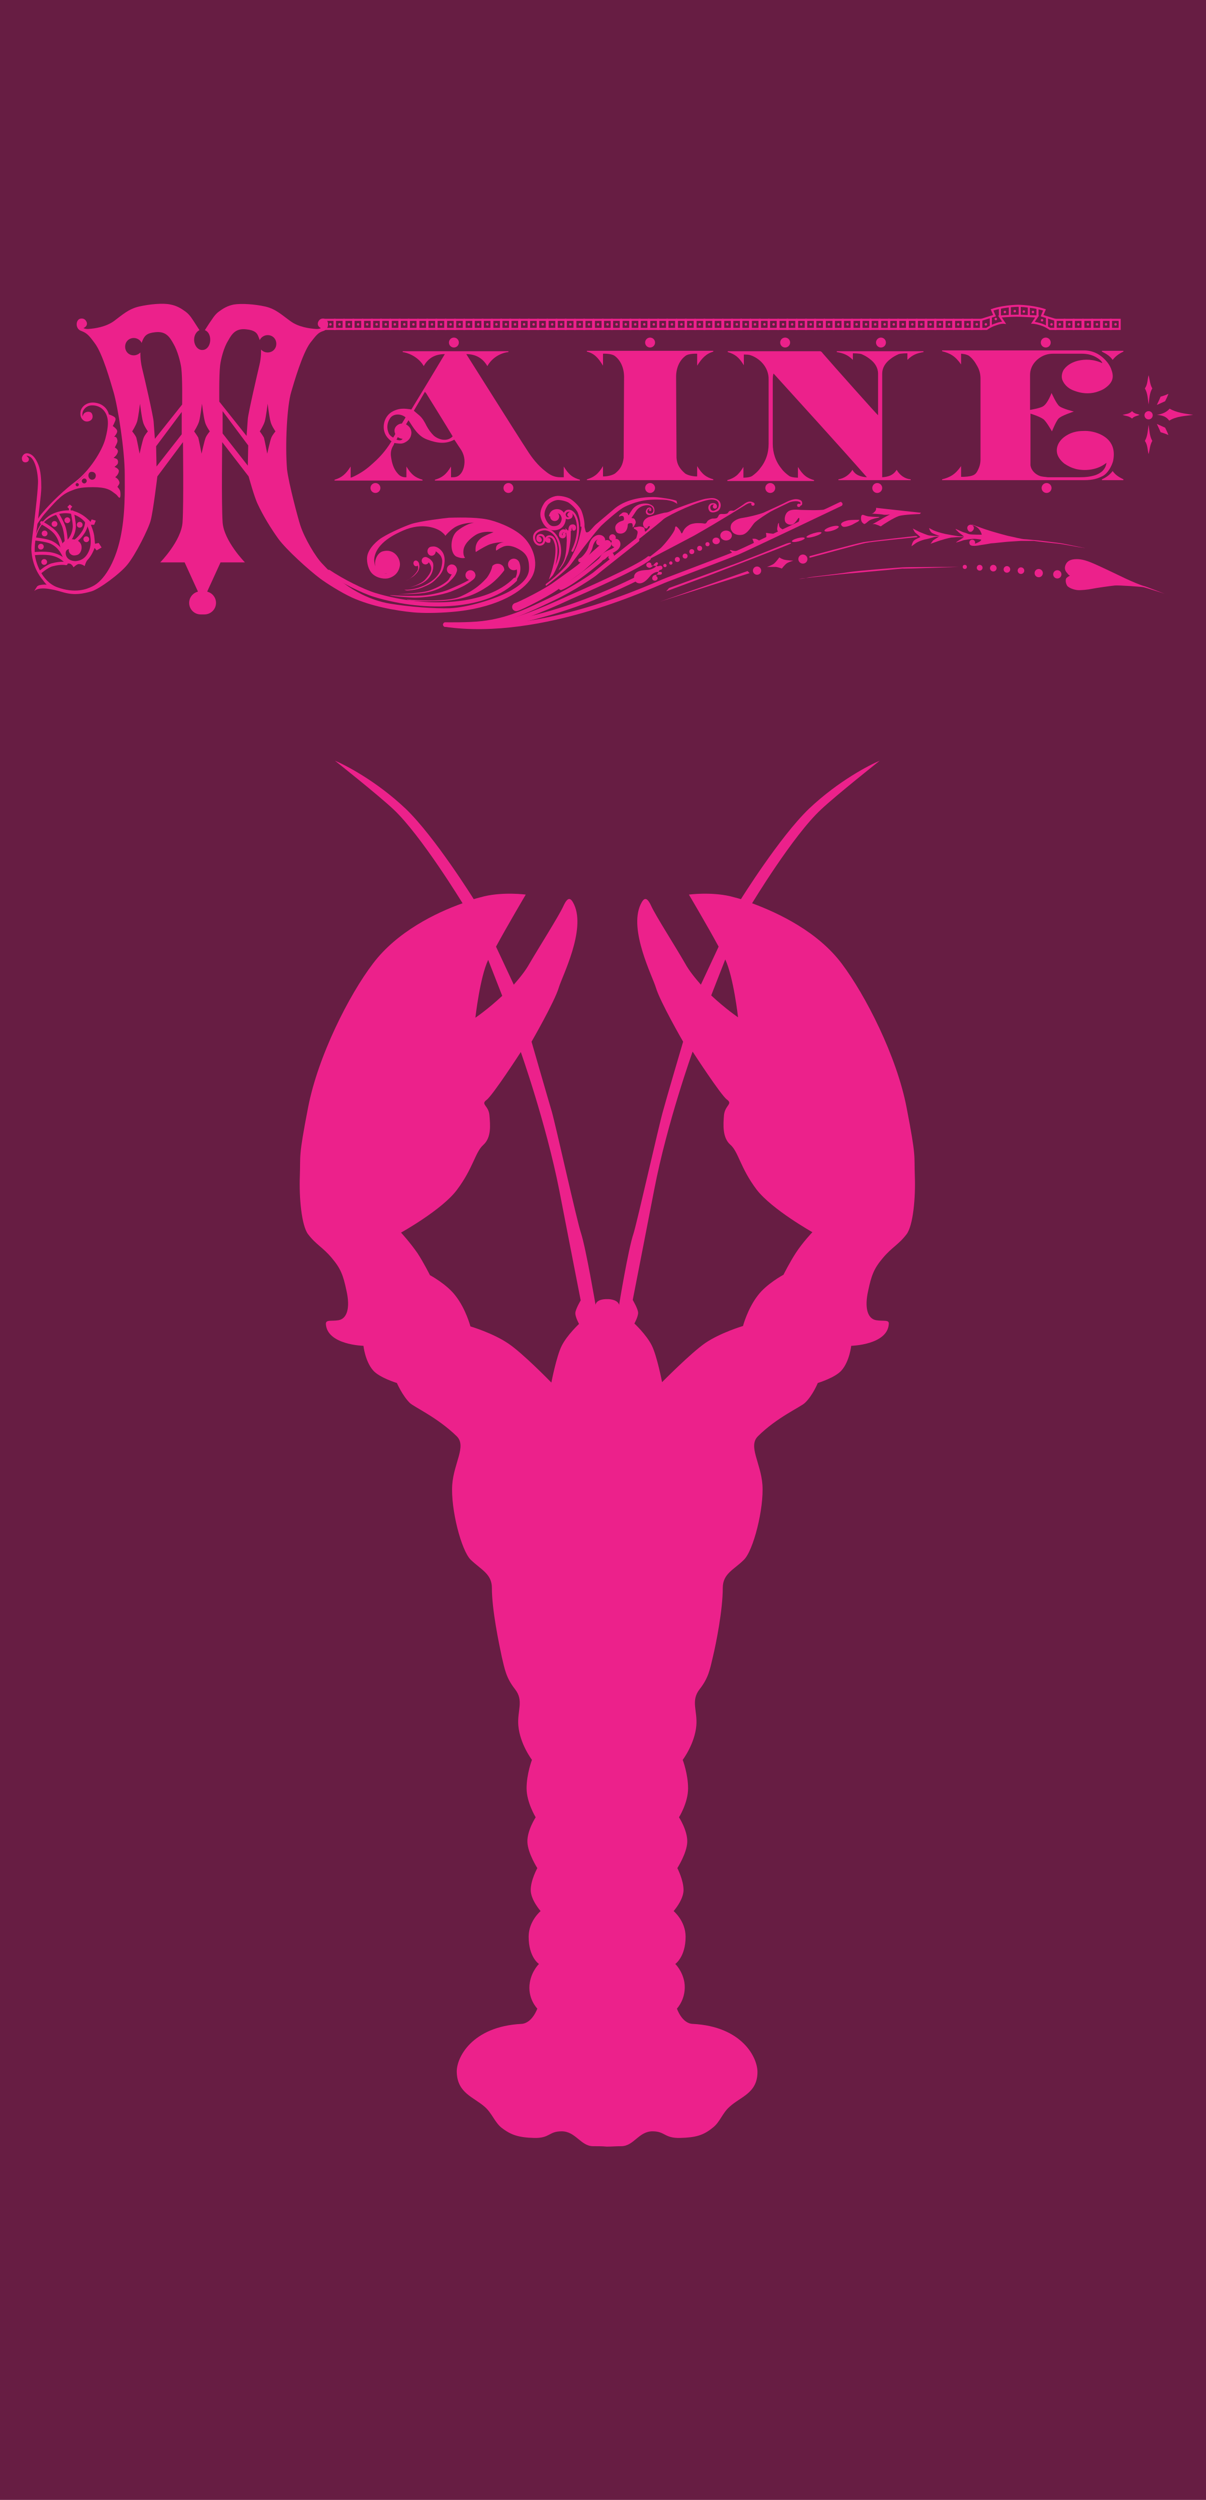 <?xml version="1.0" encoding="utf-8"?>
<!-- Generator: Adobe Illustrator 20.1.0, SVG Export Plug-In . SVG Version: 6.00 Build 0)  -->
<svg version="1.1" id="Layer_1" xmlns="http://www.w3.org/2000/svg" xmlns:xlink="http://www.w3.org/1999/xlink" x="0px" y="0px"
	 viewBox="0 0 292 605" style="enable-background:new 0 0 292 605;" xml:space="preserve">
<style type="text/css">
	.st0{fill:#671D43;}
	.st1{fill:#EC218B;}
	.st2{fill:none;stroke:#EC208B;stroke-linecap:round;stroke-miterlimit:10;}
	.st3{fill:none;stroke:#EC208B;stroke-miterlimit:10;}
	.st4{fill:none;stroke:#EC208B;stroke-width:2;stroke-linecap:round;stroke-miterlimit:10;}
	.st5{fill:none;stroke:#EC208B;stroke-width:0.5;stroke-linecap:round;stroke-miterlimit:10;}
	.st6{fill:none;stroke:#EC208B;stroke-width:0.75;stroke-miterlimit:10;}
	.st7{fill:none;stroke:#EC208B;stroke-width:0.5;stroke-miterlimit:10;}
	.st8{fill:none;stroke:#D5ECDF;stroke-miterlimit:10;}
	.st9{fill:none;}
	.st10{fill:none;stroke:#EC208B;stroke-width:0.75;stroke-linecap:round;stroke-miterlimit:10;}
</style>
<rect class="st0" width="292" height="605"/>
<g>
	<circle class="st1" cx="10.7" cy="136" r="0.7"/>
	<circle class="st1" cx="9.9" cy="132.3" r="0.7"/>
	<circle class="st1" cx="10.8" cy="129.1" r="0.7"/>
	<path class="st1" d="M259.1,139.3c0,0-0.2,0.1-0.7-0.6c-0.6-0.6-0.7-1.3-0.4-2c0.3-0.7,0.8-1.1,1.7-1.3c1.2-0.2,2.4-0.1,4.4,0.7
		s6.9,3.2,8.4,3.9s3.6,1.6,4.4,1.8s4.5,1.7,5.1,1.9s-4.6-1.5-5.2-1.6c-0.5-0.1-5.9-0.5-6.9-0.4s-4.6,0.6-5.5,0.8s-2.9,0.4-3.6,0.3
		c-0.8-0.1-1.7-0.4-2.3-0.9c-0.3-0.3-0.7-1.4-0.3-2C258.6,139.5,259.1,139.3,259.1,139.3z"/>
	<circle class="st1" cx="256" cy="139" r="1"/>
	<circle class="st1" cx="251.5" cy="138.7" r="1"/>
	<circle class="st1" cx="247.2" cy="138.1" r="0.8"/>
	<circle class="st1" cx="243.8" cy="137.8" r="0.8"/>
	<circle class="st1" cx="240.5" cy="137.5" r="0.8"/>
	<circle class="st1" cx="237.2" cy="137.4" r="0.7"/>
	<circle class="st1" cx="233.6" cy="137.2" r="0.5"/>
	<path class="st1" d="M232.2,137.2c0,0-12.2,0-13.7,0.1s-10.8,0.8-13.2,1.2s-9.1,1.1-9.8,1.3s-1.5,0.3-2,0.3s11.5-1.3,11.9-1.3
		s12.9-1.2,13.1-1.2C218.7,137.7,232.2,137.2,232.2,137.2z"/>
	<path class="st1" d="M235.1,127.9c-0.1,0-0.2,0-0.2,0c0-0.1,0-0.2,0.1-0.2c0.5,0,0.6,0.3,0.6,0.4s-0.1,0.5-0.5,0.6
		c-0.2,0-0.4,0-0.5-0.1s-0.3-0.3-0.3-0.6s0.1-0.6,0.4-0.8c0.3-0.2,0.7-0.3,1.1-0.1c0.5,0.2,3,1.1,3.4,1.2c0.5,0.2,4.7,1.4,5.4,1.5
		c0.6,0.1,2.8,0.7,3.6,0.7c0.4,0,2,0.2,2.3,0.2s5.2,0.6,5.9,0.7c0.8,0.1,2.2,0.4,2.7,0.5c0.4,0.1,3.4,0.7,3.5,0.7
		c0.2,0.1-0.5-0.1-0.8-0.1s-4.4-0.8-5.4-0.9c-0.9-0.1-5.7-0.6-6-0.7c-0.3,0-2.6,0-3.2,0c-0.3,0-2.9,0.2-3.1,0.2
		c-0.3,0-3.7,0.4-4.2,0.4c-0.4,0.1-1.7,0.3-2.4,0.4c-0.5,0.1-2.5,0.5-2.7-0.2c-0.1-0.1,0-0.4,0-0.6c0.1-0.2,0.6-0.3,0.8-0.1
		c0.1,0.1,0.2,0.3,0.1,0.4c0,0.1-0.1,0.2-0.2,0.2c-0.2,0.1-0.5-0.2-0.3-0.3s0.1,0.1,0.2,0.1c0.3,0,0.2-0.3,0-0.4
		c-0.4-0.1-0.5,0.2-0.5,0.3c0,0.2,0.3,0.4,0.6,0.4c0.2,0,0.5-0.1,0.8-0.2c0.4-0.2,0.8-0.3,1.1-0.6c0.2-0.2,0.2-0.3,0.2-0.3
		s-1.2-0.2-1.7-0.2c-0.7,0-2.7,0.3-2.8,0.4c-0.2,0.1-1.6,0.5-1.6,0.5s0-0.1,0.2-0.2c0.2-0.2,1.7-1,1.7-1.2s-1.2-0.9-1.5-1.3
		c-0.2-0.2-0.6-0.5-0.5-0.6c0,0,0.7,0.3,0.9,0.4s1.1,0.5,1.3,0.5c0.3,0.1,1,0.4,1.2,0.4c0.5,0.1,2.9,0.1,2.9,0.1s0-0.2-0.2-0.6
		c-0.2-0.5-0.9-1.6-2.5-1.8c-0.2,0-0.6,0.2-0.7,0.4c-0.1,0.4,0.1,0.6,0.2,0.7c0.2,0.1,0.3,0.1,0.4,0c0.1-0.1,0.2-0.1,0.1-0.3
		C235.3,127.9,235.2,127.9,235.1,127.9z"/>
	<path class="st1" d="M231.8,130c-0.4,0-1.2,0.1-1.5,0.1c-0.7,0.1-2.4,0.6-2.7,0.7c-0.3,0.1-2.3,0.8-2.3,0.8s0.5-0.6,0.6-0.8
		c0.4-0.3,1.8-1.1,1.6-1.1c-0.6-0.2-1.2-0.4-1.8-0.7c-0.5-0.3-0.8-1.2-0.7-1.2c0,0,0.8,0.5,1.4,0.7c1,0.4,2.7,0.8,2.9,0.8
		c0.5,0.1,1.6,0.3,2.3,0.4c0.9,0.2,2.2,0.1,2.3,0.2C234.1,130,232.5,130,231.8,130z"/>
	<path class="st1" d="M226.2,129.7c-0.3,0-0.9-0.1-1.2-0.1c-0.6-0.1-1.9-0.7-2.2-0.8s-1.8-0.9-1.8-0.9s0.4,0.7,0.5,0.9
		c0.3,0.3,1.5,1.2,1.3,1.2c-0.4,0.2-1,0.4-1.5,0.8c-0.4,0.4-0.6,1.3-0.6,1.4c0,0,0.7-0.5,1.1-0.8c0.8-0.5,2.2-0.9,2.4-0.9
		c0.4-0.1,1.3-0.3,1.9-0.5c0.8-0.2,1.8-0.1,1.8-0.2C228,129.7,226.7,129.7,226.2,129.7z"/>
	<circle class="st1" cx="235" cy="127.8" r="0.8"/>
	<circle class="st1" cx="235.4" cy="131.3" r="0.7"/>
	<circle class="st1" cx="194.4" cy="135.3" r="1.1"/>
	<circle class="st1" cx="183.3" cy="138.1" r="1"/>
	<path class="st1" d="M185.7,137.2c0,0,1.2-0.4,1.7-0.8c0.5-0.4,1.3-1.5,1.3-1.5s0.4,0.3,1,0.5s2.4,0.3,2.4,0.3s-1.2,0.3-1.7,0.7
		s-1.1,1.2-1.1,1.2s-0.7-0.3-1.4-0.4C187.3,137.2,185.7,137.2,185.7,137.2z"/>
	<polygon class="st1" points="181,138.2 181.5,138.7 159.8,145.6 	"/>
	<path class="st1" d="M222,130l0.2-0.1l-0.4-0.2c0,0-10.9,1.2-12.7,1.5c-1.7,0.3-13.1,3.4-13.1,3.4v0.4c0,0,12.4-3.4,13.6-3.6
		C210.9,131.1,222,130,222,130z"/>
	<path class="st1" d="M211,124.3c0.5-0.1,0.4-0.1,0.6-0.3c0.7-0.5,0.5-1.1,0.5-1.1l10.9,1.2l-0.3,0.3c0,0-3.9,0.1-5.1,0.5
		c-1.2,0.4-3.9,2.1-4.2,2.4c-0.2,0.2-0.4-0.1-1.1-0.3c-0.6-0.3-1.1-0.1-1.1-0.1s1.6-0.9,2.1-1.2c0.6-0.4,2.2-1.2,2.2-1.2
		s-1.2,0.2-1.9,0C212.9,124.4,211,124.3,211,124.3z"/>
	<path class="st1" d="M209,124.6c-0.4-0.1-0.6,0.3-0.5,1.2c0.1,0.7,0.6,0.9,0.7,1c0.3,0.1,1-0.7,1.4-0.9c0.5-0.3,1.9-0.6,2-0.6
		s0.4-0.2,0.4-0.2s-1.7,0-2.4-0.1C210,125,209.3,124.7,209,124.6z"/>
	<path class="st1" d="M208.1,125.8l-0.3,0.4c0,0-0.8,0.4-1.5,0.8c-0.7,0.3-1.9,0.7-2.3,0.4c-0.2-0.1-0.5-0.5-0.3-0.7
		c0.2-0.4,1.2-0.7,1.8-0.8C206.2,125.8,208.1,125.8,208.1,125.8z"/>
	<ellipse transform="matrix(0.959 -0.284 0.284 0.959 -28.043 62.368)" class="st1" cx="201.3" cy="128" rx="1.8" ry="0.5"/>
	<ellipse transform="matrix(0.957 -0.29 0.29 0.957 -29.07 62.767)" class="st1" cx="197.1" cy="129.4" rx="1.9" ry="0.4"/>
	<ellipse transform="matrix(0.969 -0.247 0.247 0.969 -26.277 51.814)" class="st1" cx="193.3" cy="130.6" rx="1.6" ry="0.4"/>
	<path class="st1" d="M190.3,131.6c0,0,1.1-0.4,1.2-0.2c0.1,0.2-0.2,0.2-0.8,0.5c-0.7,0.3-20.8,8.1-21.3,8.2c-0.5,0.2-8.1,3-8.1,3
		l0.7-0.8c0,0,14.3-5.2,15-5.5C177.8,136.6,190.3,131.6,190.3,131.6z"/>
	<path class="st1" d="M177.4,134.2l26.1-12.2l0.2-0.6l-1.8,0.9c0,0-1.2,0.6-2.3,1c-0.9,0.3-5.5,0.1-5.8,0.1c-0.4,0-2.1-0.3-3,0.4
		c-0.8,0.6-1,2-0.6,2.6c0.4,0.5,1,0.7,1.7,0.5c0.6-0.2,1.2-1.3,1.4-1.5c0.3-0.3,0.3,0.4,0.1,0.8c-0.2,0.3-0.2,0.5-0.4,0.7
		c-0.1,0-2.5,1.2-3,1.3c-0.3,0.1-0.6-0.1-1-0.4c-0.3-0.2-0.4-0.6-0.4-1c0-0.6-0.3,0.1-0.3,0.3c0,0.2-0.2,0.7-0.1,1.2
		c0.1,0.3,0.4,0.6,0.4,0.6s-0.2,0.4-1.1,0.3c-0.9-0.1-1.2-0.1-1.7-0.2c-0.4-0.1-0.4,0.1-0.3,0.2c0,0.2,0.1,0.6,0,0.8
		c-0.2,0.8-1.1,0.9-1.4,0.9c-0.3,0-0.4-0.2-0.9-0.4c-0.4-0.2-0.9-0.1-1-0.1c-0.1,0.1,0,0,0.1,0.3s0.3,0.6,0.2,0.9
		c-0.1,0.2-0.4,0.4-0.6,0.5c-0.1,0.1-1.8,0.9-2.6,1.1c-0.7,0.2-1.5,0.2-2.1,0c-0.5-0.2-0.6,0-0.3,0.2c0.2,0.2,0.3,0.2,0.4,0.5
		C177.4,134,177.4,134.2,177.4,134.2z"/>
	<path class="st2" d="M107.8,151.2c23.6,3.4,50.9-9.9,53.7-10.9c4.7-1.8,15.3-5.8,17.2-6.6c1.5-0.6,24.8-11.7,24.8-11.7"/>
	<path class="st1" d="M177,128.2c-0.1-0.2-0.2-0.8,0.1-1.4c0.3-0.5,1.2-1.3,2.9-1.5c1.9-0.3,4-0.9,4.8-1.2c0.7-0.3,5.3-2.4,5.8-2.7
		c0.6-0.3,1.5-0.6,2.1-0.6s1.2,0.2,1.4,0.5s0.2,0.9-0.1,1c-0.7,0.4-0.8,0.3-0.9,0.1c-0.2-0.3,0.6-0.3,0.7-0.5
		c0.1-0.3-0.1-0.4-0.4-0.5c-0.4-0.2-1.6-0.1-2.3,0.2c-0.6,0.3-3.8,1.8-4.5,2.2c-0.7,0.4-3.2,2-3.9,2.7c-0.6,0.6-1.6,2.6-2.9,2.9
		c-0.9,0.2-1.7,0-2.2-0.4C177.3,128.8,177.2,128.5,177,128.2z"/>
	<ellipse class="st1" cx="193.4" cy="122.3" rx="0.4" ry="0.4"/>
	<ellipse class="st1" cx="175.8" cy="129.6" rx="1.4" ry="1.2"/>
	<ellipse class="st1" cx="173.4" cy="130.9" rx="0.9" ry="0.8"/>
	<ellipse class="st1" cx="171.3" cy="131.7" rx="0.5" ry="0.5"/>
	<circle class="st1" cx="169.4" cy="132.7" r="0.6"/>
	<circle class="st1" cx="167.5" cy="133.5" r="0.6"/>
	
		<ellipse transform="matrix(0.213 -0.977 0.977 0.213 -0.863 268.017)" class="st1" cx="165.9" cy="134.5" rx="0.6" ry="0.6"/>
	<circle class="st1" cx="164" cy="135.4" r="0.6"/>
	
		<ellipse transform="matrix(0.608 -0.794 0.794 0.608 -44.461 182.392)" class="st1" cx="162.4" cy="136.2" rx="0.4" ry="0.4"/>
	<ellipse transform="matrix(0.129 -0.992 0.992 0.129 4.33 278.898)" class="st1" cx="161" cy="137" rx="0.4" ry="0.4"/>
	<path class="st2" d="M107.8,151.2c4.7,0.2,9.2,0.6,13.6-0.1c21.1-3.7,35.1-12.7,38.5-13.7"/>
	<circle class="st1" cx="157.4" cy="136.9" r="0.2"/>
	<circle class="st1" cx="158.7" cy="139.6" r="0.2"/>
	<path class="st1" d="M159.9,137.6c-0.1,0.2-1.1,1.9-1.1,1.9s0.2-0.1,0.3,0.1c0.4,0.6-0.3,1.1-0.8,0.9c-0.5-0.2-0.4-0.7-0.3-0.9
		c0.1-0.3,0.5-0.5,1-0.5s1,0,1.1-0.1c0.2-0.1,0.2-0.4,0.1-0.5c-0.1-0.1-0.4-0.1-0.8-0.1c-0.3,0-0.9,0-1.8,0.8
		c-0.3,0.3-1.7,2.4-3.2,1.9c-0.3-0.1-0.5-0.3-0.7-0.6l-0.1-0.3c-0.1-0.3-0.1-0.7,0-1c0.5-1.4,3.1-1.2,3.5-1.3
		c1.2-0.2,1.6-0.7,1.8-0.9c0.3-0.3,0.5-0.6,0.4-0.7c0-0.1-0.2-0.3-0.4-0.2s-0.5,0.4-0.8,0.8c-0.3,0.4-0.8,0.6-1,0.5
		c-0.3-0.1-0.7-0.3-0.6-0.8c0.1-0.5,1-0.7,1.2-0.1c0.1,0.2-0.1,0.3-0.1,0.3s2,0.3,2.2,0.3C159.9,137.3,160,137.5,159.9,137.6z"/>
	<path class="st1" d="M155.3,136.3c0,0,3.4-2.6,4.6-3.6c1.2-1.1,3.5-4.1,3.5-4.7c0.1-0.8,0.3-0.7,0.7-0.3s0.7,0.9,0.8,1.2
		c0.1,0.2,0.2,0.4,0.5-0.3s0.9-1.2,1.4-1.5c0.4-0.3,1.4-0.5,2-0.5c0.5,0,1.2,0,1.7,0.1s0.6-0.3,0.8-0.6c0.3-0.3,0.9-0.6,1.3-0.6
		c0.4,0,0.6,0,0.9-0.1c0.3-0.1,0.4-0.5,0.6-0.8c0.3-0.3,0.7-0.2,1-0.2c0.4,0,0.5,0,0.9-0.1c0.4-0.2,0.3-0.4,0.6-0.6s0.8-0.1,1-0.1
		s1.3-0.8,1.8-1.1c0.8-0.5,1.1-0.9,1.9-1.1c0.9-0.1,1.2,0.3,1.3,0.5s-0.2,0-0.6-0.1c-0.5-0.2-1.2,0.2-1.5,0.4
		c-0.2,0.1-6.2,3.9-12.4,7.4C161.7,133,155.3,136.3,155.3,136.3z"/>
	<ellipse class="st1" cx="182.3" cy="122" rx="0.4" ry="0.4"/>
	<path class="st2" d="M107.8,151.2c0,0,7.9,0.3,11.8-0.1c5.6-0.6,15.9-5.4,18.3-6.5c2.5-1.1,16.5-7.2,19.2-9.5"/>
	<path class="st1" d="M151.6,132.9c0,0,0,0,0.1-0.1c0.4-0.3,2-1.5,2.3-2.4c0.3-1,0.5-1.6,0.3-1.9c-0.3-0.3-0.4-0.4-0.7-0.5
		c-0.2-0.1-0.2-0.4,0.1-0.4s0.4-0.1,0.7-0.1c0.2-0.1,0.7-0.1,1,0c0.4,0.1,0.7,0.2,0.7,0.7c0,0.4,0.1,0.6,0.4,0.3s0.7-0.7,0.8-0.9
		c0.1-0.2,0-0.4-0.3-0.2c-0.3,0.2-0.1,0.4-0.4,0.5c-0.3,0-0.5-0.1-0.7-0.4s-0.3-0.8-0.1-1.2c0.1-0.4,0.7-1,1.4-1.2
		c1-0.3,2.7-0.8,3.6-1c1-0.1,1.1-0.2,2.2-0.7c1-0.5,6.6-2.5,7.9-2.7c0.7-0.1,1.7-0.3,2.4,0c1.1,0.4,1.2,1.2,1.2,1.6s-0.2,1-0.6,1.3
		c-0.4,0.3-1.6,0.7-2.1,0.1c-0.5-0.7-0.3-1.3,0-1.6c0.2-0.3,0.8-0.4,1.2-0.3c0.5,0.1,0.7,0.7,0.5,1c-0.2,0.2-0.4,0-0.4-0.2
		s0-0.5-0.4-0.5s-0.6,0.2-0.7,0.5c-0.1,0.3,0.1,0.8,0.3,0.9c0.3,0.2,0.7,0.1,1-0.1c0.4-0.2,0.7-0.5,0.7-1c0.1-0.4-0.1-1.1-0.6-1.3
		c-0.5-0.2-0.9-0.2-1.3-0.2c-2.7,0.2-9.9,3.6-11.4,4.7C159.7,126.6,151.6,132.9,151.6,132.9z"/>
	<circle class="st1" cx="173.1" cy="122.6" r="0.5"/>
	<path class="st2" d="M154.3,130.7c-8.6,6.8-8.6,6.8-10.3,8.2c-0.5,0.4-5.1,3.6-10.4,6.1c-6.7,3.2-10.9,5.1-16.8,5.8
		c-3.3,0.4-8.5,0.3-9,0.3"/>
	<circle class="st1" cx="157.3" cy="123.4" r="0.2"/>
	<path class="st1" d="M153.1,123.3c0.9-1.2,2.4-1.6,3.8-1.4c0.4,0.1,1.2,0.4,1.4,0.9c0.2,0.4,0.2,1.1,0,1.4
		c-0.3,0.4-1.1,0.6-1.6,0.3c-0.3-0.2-0.4-0.6-0.3-0.9c0.1-0.3,0.3-0.6,0.5-0.7c0.3-0.1,0.5-0.1,0.6,0c0.2,0.1,0.2,0.3,0.2,0.5
		c0,0.3-0.3,0.3-0.4,0.3c0,0,0.2-0.2,0.2-0.4c0-0.1-0.1-0.1-0.2-0.2c-0.3-0.1-0.9,0.7-0.3,1.1c0.5,0.3,1.2,0,1.2-0.7
		c0-0.5-0.4-1.1-1.1-1.2c-0.3-0.1-2.1-0.1-3.1,1.4c-0.2,0.3-0.7,1.1-1,1.5c-0.1,0.1-0.1,0.2,0,0.2s0.3,0,0.5,0.1
		c0.3,0.2,0.5,0.8,0.4,1.1c-0.1,0.2-0.3,0.6-0.4,0.8c-0.1,0.1-0.2,0.2-0.3,0.2s0-0.1,0-0.3c0-0.2,0-0.7-0.4-0.7
		c-0.2,0-0.8,0-0.8,0.4c0,0.3-0.1,1.6-1.1,2c-0.4,0.2-1.1,0.2-1.5-0.1l0,0c-0.4-0.4-0.5-1.1-0.4-1.5c0.3-1,1.5-1.3,1.8-1.4
		c0.4-0.1,0.3-0.6,0.2-0.9s-0.6-0.3-0.8-0.2c-0.2,0.1-0.2,0.2-0.3,0.1c0-0.1,0-0.2,0.1-0.3c0.1-0.2,0.5-0.4,0.7-0.6
		c0.3-0.2,0.9-0.1,1.2,0.1c0.1,0.1,0.2,0.3,0.2,0.4s0.1,0.1,0.2,0C152.4,124.3,152.9,123.6,153.1,123.3z"/>
	<circle class="st1" cx="148.3" cy="130.1" r="0.8"/>
	<circle class="st1" cx="147.1" cy="131.5" r="0.5"/>
	<path class="st2" d="M145.1,130.9c0,0-0.4,0.2-0.2,0.5c0.2,0.2,0.4,0.1,0.7,0c0.4-0.2,0.5-0.7,0.4-0.9c-0.1-0.3-0.6-0.7-1.3-0.5
		c-0.5,0.2-1.3,0.6-1.7,2.3c-0.2,1.1-1.6,3-2.5,3.3"/>
	<ellipse class="st1" cx="145.1" cy="131.2" rx="0.4" ry="0.5"/>
	<path class="st2" d="M148.8,131.9c0,0-0.4-0.2-0.3-0.5c0.1-0.4,0.4-0.5,0.7-0.5c0.4,0.1,0.6,0.6,0.5,1s-0.4,1-1.9,1.6
		c-0.7,0.3-1.3,0.6-1.7,1c-0.2,0.2-0.4,0.7-0.8,1.1c-0.3,0.3-6.8,5.7-9.5,6.7"/>
	<path class="st3" d="M145.8,135.1c0,0,0.4-0.1,0.6-0.4c1-1,1.5-0.6,1.7-0.4c0.2,0.3,0,0.7-0.5,0.7"/>
	<ellipse class="st1" cx="147.7" cy="134.9" rx="0.4" ry="0.4"/>
	<ellipse class="st1" cx="148.8" cy="131.6" rx="0.5" ry="0.5"/>
	<path class="st4" d="M147,131.7c0,0-5.4,4.8-6.5,5.8c-0.6,0.5-4.8,3.5-6.2,4.5c-2.3,1.6-8.4,4.7-9.3,4.9"/>
	<path class="st1" d="M132.2,141.8c0,0,4.8-3.6,6-5.2c1.6-2.1,2.9-3.9,4.5-5.9c1.4-1.8,1.9-2.4,2.8-3.4c0.9-0.9,4-3.6,5.3-4.4
		c1.2-0.7,3.4-1.5,5.2-1.8c1.9-0.3,4.4-0.2,5.4-0.1c1.1,0.2,1.5,0.3,2,0.6c0.6,0.3,0.6,0.4,0.6,0.4l-0.2-0.8c0,0-0.5-0.2-1.5-0.4
		c-1-0.2-3.5-0.6-4.7-0.5c-1.1,0-5.6,0.2-8.7,2.7c-0.8,0.7-3.3,2.8-4.6,3.9c-0.6,0.5-1.5,1.8-2,1.9c-0.5,0.2-0.5-0.2-0.7-1
		s-0.4-1.2-0.5-1.7c-0.4-1.1-0.4-0.7-0.4-0.3c0,0.4,0.2,1.7,0,2.5s-0.6,3-1.5,4.8c-0.6,1.2-1.3,2.9-2.3,4s-2.4,2.4-3.4,3.2
		s-1.4,1.1-1.4,1.1L132.2,141.8z"/>
	<path class="st5" d="M137.6,124.6c0.2-0.3,0.2-0.5,0.5-0.4c0.4,0.1,0.4,0.7,0.1,1c-0.2,0.1-0.5,0.3-0.9,0.2c-0.4-0.1-0.6-0.6-0.6-1
		c0.1-0.4,0.4-0.8,1-0.8c1.9,0,3.5,4.5,0.9,9.7"/>
	<path class="st3" d="M133.4,125c0,0,0.1-0.8,0.7-1.1c0.6-0.3,1.2-0.2,1.5,0c0.5,0.2,0.9,1.1,0.9,1.6c0,0.6-0.3,1.4-0.8,1.8
		c-0.5,0.5-1.7,0.7-2.4,0.4c-0.8-0.3-1.6-1.4-1.9-2.6c-0.3-1.4,0.5-2.6,0.8-3.1c0.4-0.6,1.6-1.4,2.8-1.5c1,0,2.2,0.3,2.9,0.7
		c1.2,0.8,2.3,2.1,2.5,2.8c0.5,1.4,0.7,2.8,0.6,3.5"/>
	<circle class="st1" cx="134.3" cy="125" r="1.1"/>
	<path class="st1" d="M136.9,127.8c0,0,0,0.1,0.1,0.7c0.1,0.7,0.3,1.7,0.2,2.8c0,0.7-0.1,2.6-0.5,3.9c-0.3,1-0.8,1.7-1.2,2.3
		c-0.2,0.3-0.2,0.5-0.2,0.5s0.3-0.3,0.7-0.9c0.8-1,1.2-2.4,1.5-3c0.3-0.9,0.5-2.3,0.6-3.1s0.1-2.4,0.1-2.6c0-0.2-0.2-0.1-0.6,0
		C137.3,128.3,136.9,127.8,136.9,127.8z"/>
	<path class="st6" d="M138,128.5c0,0-0.1-1.1,0.5-1.2c0.5-0.1,0.6,0.2,0.6,0.4c0,0.4-0.2,0.4-0.3,0.3"/>
	<circle class="st1" cx="138.8" cy="127.9" r="0.3"/>
	<path class="st6" d="M137.1,128.9c0,0-0.2-0.3-0.5-0.4c-0.3-0.1-0.6,0.1-0.8,0.4c-0.1,0.2-0.2,0.7,0.1,0.9s0.6,0.1,0.7-0.1
		c0.1-0.2,0-0.5-0.1-0.6"/>
	<circle class="st1" cx="136.5" cy="129.2" r="0.3"/>
	<circle class="st1" cx="137.9" cy="124.6" r="0.5"/>
	<ellipse class="st1" cx="130.6" cy="130.4" rx="0.4" ry="0.5"/>
	<path class="st5" d="M133,131.1c-0.4,0.1-1-0.1-0.7-0.9c0.2-0.4,0.8-0.5,1.2-0.3c0.5,0.2,0.8,0.8,1,1.5c0.9,2.7-1,7.9-1,7.9
		c0.2-0.2,2-3.4,2.1-5.7c0.1-1.8-0.7-5.1-3.5-5.5c-0.9-0.1-3.3,0.5-2.7,2.6c0.3,0.9,1,1.2,1.5,1.1c0.5-0.1,0.8-0.4,0.9-1
		c0.1-0.6-0.2-1.2-0.7-1.3c-0.3-0.1-0.7,0-0.9,0.3c-0.1,0.3-0.2,0.9,0.2,1.1c0.4,0.2,0.6,0,0.5-0.4"/>
	<ellipse class="st1" cx="132.8" cy="130.7" rx="0.5" ry="0.5"/>
	<circle class="st1" cx="109.9" cy="82.9" r="1.2"/>
	<circle class="st1" cx="157.4" cy="82.9" r="1.2"/>
	<circle class="st1" cx="157.4" cy="118.1" r="1.2"/>
	<path class="st1" d="M107.5,84.9"/>
	<circle class="st1" cx="123.1" cy="118.1" r="1.2"/>
	<path class="st1" d="M137.8,114.2"/>
	<path class="st1" d="M85.9,115.2c1.6-0.8,2.9-1.7,4.2-2.9c1.5-1.3,2.8-2.7,3.9-4.3c0.3-0.4,0.5-0.8,0.8-1.2
		c-0.3-0.2-0.5-0.4-0.7-0.6c-2-1.9-1.4-5.5,1.1-6.7c1.2-0.6,2.3-0.7,3.7-0.5c0.2,0,0.6,0.1,0.7,0.1c2.7-4.4,5.4-8.9,8.1-13.4l0,0
		c-2.3,0-4,0.9-5.1,2.9c-1.1-1.9-3.2-3.1-5.1-3.4V85c1.6,0,22.4,0,25.6,0v0.2c-1.9,0.2-4,1.4-5.1,3.4c-1.1-1.9-2.8-2.9-5.1-2.9l0,0
		c0.4,0.6,12.4,19.7,14.7,23.2c1.2,1.9,2.6,3.7,4.4,5.1c1.1,0.9,2.1,1.5,3.7,1.5c0.2,0,0.5,0,0.8,0c0-0.2,0-2.5,0-2.6
		c1.2,2,2.2,2.7,3.9,3.2c0,0.1,0,0.1,0,0.2c-0.1,0-28.9,0-31,0c0,0-4,0-4.1,0c0-0.1,0-0.1,0-0.2c1.7-0.5,2.7-1.2,3.9-3.2
		c0,0.1,0,2.5,0,2.6c0.1,0,0.1,0,0.2,0c0.9,0,1.3-0.1,1.8-0.5c0.6-0.5,0.9-1.2,1.1-1.9c0.4-1.7,0.1-3.2-0.9-4.6
		c-0.5-0.7-0.9-1.4-1.4-2.1c-2.2,1.2-4.3,0.8-6.5,0c-2.3-0.8-3.4-2.9-4.6-4.7c-0.1,0.2-0.6,1-0.6,1c1.5,0.8,1.3,2.2,1.3,2.2
		c-0.1,1-0.6,1.7-1.6,2.2c-0.6,0.3-1.1,0.3-1.8,0.2c-0.2,0-0.7-0.1-0.7-0.1s-0.1,0.2-0.2,0.5c-0.6,0.9-0.8,1.9-0.6,3
		c0.2,1.4,0.6,2.8,1.6,3.9c0.5,0.6,1.1,0.9,1.9,0.9h0.2c0-0.2,0-2.6,0-2.6c1.2,2,2.2,2.7,3.9,3.2c0,0.1,0,0.1,0,0.2c0,0-21,0-21.3,0
		c0-0.1,0-0.1,0-0.2c1.7-0.5,2.7-1.3,3.9-3.2c0,0.1,0,2.5,0,2.7C85.3,115.5,85.7,115.3,85.9,115.2z M100.2,99.4
		c0.5,0.4,0.9,0.8,1.3,1.1c0.8,0.7,1.3,1.6,1.8,2.6c0.5,0.9,1,1.6,1.7,2.3c1,0.9,3.2,1.7,4.6,0.2c-2.1-3.5-4.3-7-6.4-10.4
		c-0.1-0.1-0.2-0.2-0.3-0.4L100.2,99.4z M95.7,105c-0.7-1.5,0.7-2.5,1.6-2.5c0.1-0.2,0.7-1.1,0.9-1.5c-1.2-1-3.1-0.9-3.8,0.3
		c-0.7,1.1-0.8,2.3-0.3,3.5c0.2,0.5,0.7,0.9,1.1,1.1C95.4,105.6,95.7,105.1,95.7,105L95.7,105z M96.3,105.8c0,0-0.2,0.4-0.3,0.6
		c0.6,0.2,1.1,0.3,1.5-0.2h-0.1C96.8,106.1,96.7,106,96.3,105.8z"/>
	<circle class="st1" cx="90.9" cy="118.1" r="1.2"/>
	<path class="st1" d="M142.1,116.2c0-0.1,0-0.1,0-0.2c1.7-0.5,2.7-1.2,3.9-3.2c0,0.1,0,2.4,0,2.5c0.1,0,0.1,0,0.2,0
		c0,0,1.6,0,2.7-0.7c1.4-1.1,1.9-2.2,2.1-3.8c0-1.3,0.1-17,0.1-19.6c0-2.1-0.8-4-2.3-5.1c-0.9-0.6-2.8-0.5-2.8-0.5
		c0,0.1,0,2.8,0,2.9c-1.2-2-2.2-3-3.9-3.4c0-0.1,0-0.1,0-0.2c0,0,1.6,0,4.1,0l0,0c3,0,19.4,0,22.4,0l0,0c2.5,0,4.1,0,4.1,0
		c0,0.1,0,0.1,0,0.2c-1.7,0.5-2.7,1.5-3.9,3.4c0-0.1,0-2.7,0-2.9c0,0-2-0.1-2.8,0.5c-1.5,1.1-2.3,3-2.3,5.1c0,2.6,0.1,18.3,0.1,19.6
		c0.1,1.5,0.7,2.6,2.1,3.8c1.1,0.7,2.7,0.7,2.7,0.7c0.1,0,0.1,0,0.2,0c0-0.2,0-2.4,0-2.5c1.2,2,2.2,2.7,3.9,3.2c0,0.1,0,0.1,0,0.2
		C172.7,116.2,142.2,116.2,142.1,116.2z"/>
	<circle class="st1" cx="190.1" cy="82.9" r="1.2"/>
	<circle class="st1" cx="186.5" cy="118.1" r="1.2"/>
	<path class="st1" d="M186.3,91.7"/>
	<circle class="st1" cx="213.3" cy="82.9" r="1.2"/>
	<circle class="st1" cx="212.4" cy="118.1" r="1.2"/>
	<circle class="st1" cx="253.4" cy="118.1" r="1.2"/>
	<path class="st1" d="M203,116.2c0,0,0-0.1,0-0.2c1.3-0.2,2.6-1,3.4-2.3c0.7,1.3,2,1.7,3.5,1.8l0,0c-7.4-8.4-15-16.7-22.6-25.1
		c-0.1,0.2-0.2,0.7-0.2,1.5c0,0,0,13.1,0,15.5c0,2.2,0.7,4.3,2.1,6c0.5,0.7,1.2,1.3,1.9,1.8c0.6,0.4,2.1,0.4,2.1,0.4
		c0-0.2,0-2.5,0-2.6c1.2,2,2.2,2.7,3.9,3.2c0,0.1,0,0.1,0,0.2h-21c0-0.1,0-0.1,0-0.2c1.7-0.5,2.7-1.2,3.9-3.2c0,0.1,0,2.5,0,2.6
		c0.1,0,1.5,0,2.1-0.4c0.7-0.5,1.4-1.1,1.9-1.8c1.4-1.7,2.1-3.7,2.1-6s0-15.5,0-15.5c0.1-3-2.2-5.3-4.6-6c-0.4-0.1-1.4-0.1-1.4-0.1
		c0,0.2,0,2.5,0,2.6c-1.2-2-2.2-2.7-3.9-3.2c0-0.1,0-0.1,0-0.2c0,0,20.4,0,22.3,0c0.3,0,0.5,0.2,0.7,0.5c2.5,2.9,13.2,14.9,13.4,15
		c0-0.3,0-8.6,0-10.1c0-1.3-0.7-2.6-2.1-3.6c-0.5-0.4-1.2-0.8-1.9-1.1c-0.6-0.2-2.1-0.2-2.1-0.2c0,0.1,0,1.5,0,1.6
		c-1.2-1.2-2.2-1.6-3.9-1.9c0,0,0-0.1,0-0.2h21c0,0,0,0.1,0,0.2c-1.7,0.3-2.7,0.7-3.9,1.9c0-0.1,0-1.5,0-1.6c-0.1,0-1.5,0-2.1,0.2
		c-0.7,0.3-1.4,0.7-1.9,1.1c-1.4,1-2.1,2.3-2.1,3.6c0,1.4,0,24.8,0,25.1l0,0c1.5-0.1,2.7-0.5,3.5-1.8c0.8,1.4,2.1,2.2,3.4,2.3
		c0,0,0,0.1,0,0.2c-0.5,0-3.5,0-6.9,0C213.7,116.2,203.3,116.2,203,116.2z"/>
	<circle class="st1" cx="253.2" cy="82.9" r="1.2"/>
	<path class="st1" d="M250.9,96.2"/>
	<path class="st1" d="M256.7,101.4"/>
	<path class="st1" d="M254.7,95L254.7,95L254.7,95z"/>
	<path class="st1" d="M249.5,100.1c0,0.1,0,11.7,0,12.5c0.2,1.3,1.2,2.2,2.3,2.6c0.6,0.2,1.3,0.2,1.9,0.3c2.6,0,5.1,0,7.6,0
		c1.4,0,2.6-0.1,3.9-0.5c1.4-0.5,2.5-1.4,2.7-3c-0.1,0.1-0.4,0.3-0.4,0.3c-2.1,1.5-4.9,1.7-7,1.2c-1.1-0.3-1.9-0.7-2.8-1.3
		c-1-0.8-1.7-1.8-1.8-2.8c-0.2-1.6,0.8-3.1,2.3-4c1.1-0.7,2.5-1.1,4-1.1c1.6-0.1,3.3,0.3,4.6,1c2.4,1.3,3.3,3.4,2.7,6.3
		c-0.3,1.1-1.2,2.9-2.5,3.6c-1.2,0.6-2.3,1-4.5,1c-2.1,0-34.4,0-34.4,0c0-0.1,0-0.1,0-0.2c2-0.5,3.2-1.2,4.6-3.2c0,0.1,0,2.5,0,2.6
		h0.6c2.5-0.1,3-0.6,3.5-1.7c0.4-0.8,0.6-1.6,0.6-2.5c0-6.5,0-13.1,0-19.6c0-1.2-0.3-2.2-0.9-3.2c-0.5-0.9-1.1-1.7-1.9-2.3
		c-0.6-0.4-1.8-0.5-1.9-0.5c0,0.2,0,2.5,0,2.6c-1.4-2-2.6-2.7-4.6-3.2c0-0.1,0-0.1,0-0.2c0,0,1.9,0,4.9,0c0,0,27.7,0,29.7,0
		c2.3,0.1,4.1,1.2,5.5,3c0.3,0.4,0.6,0.9,0.8,1.4c0.7,1.8,0.7,3.2-1.4,4.7c-0.7,0.5-1.3,0.7-2.2,1c-1.8,0.5-3.6,0.3-5.2-0.3
		c-1.2-0.4-2.4-1.2-3-2.7c-0.3-0.9,0-1.9,0.4-2.5c0.9-1.2,2.2-1.8,3.4-2.1c1.7-0.4,3.8-0.4,5.9,0.6c-0.1-0.4-0.6-0.9-1.1-1.2
		c-1.2-0.8-2.5-1.1-3.9-1.1c-2.3,0-4.7,0-7,0c-2.6,0-4.6,1.8-5.2,3.5c-0.2,0.5-0.3,1.1-0.3,1.6c0,2.7,0,8.2,0,8.5
		c0,0,2.5-0.4,3.2-0.9c1.1-0.7,2-3.2,2-3.2s1.2,2.7,1.9,3.2c0.7,0.6,3.5,1.3,3.5,1.3s-3.1,1-3.7,1.7c-0.6,0.6-1.6,3.1-1.6,3.1
		s-1.3-2.3-2-2.9C251.8,100.8,249.5,100.1,249.5,100.1z"/>
	<path class="st1" d="M272,116.2c0-0.1,0-0.1,0-0.2c-1-0.5-1.9-1-2.6-2l0,0c-0.7,0.9-1.5,1.5-2.6,2c0,0.1,0,0.1,0,0.2
		C267.7,116.2,271.1,116.2,272,116.2z"/>
	<path class="st1" d="M266.8,84.9c0,0.1,0,0.1,0,0.2c1,0.5,1.9,1,2.6,2l0,0c0.7-0.9,1.5-1.5,2.6-2c0-0.1,0-0.1,0-0.2
		C271.1,84.9,267.7,84.9,266.8,84.9z"/>
	<ellipse class="st1" cx="124.4" cy="136.6" rx="1.4" ry="1.4"/>
	<path class="st2" d="M124.7,140.3c-6.6,6.7-21.3,7.5-33.9,3.7c-3-0.9-8.1-3.5-11.2-5.6"/>
	<path class="st1" d="M125.4,135.7c0.3,0.2,0.6,1,0.6,1.8c0,1-0.2,1.7-1,2.9c-0.6,0.8-2.2,1.9-3.6,2.5s-2.8,1.4-3.5,1.7h-0.1
		c4.5-1.4,6.6-3.9,7-4.8c0.5-1,0.4-1.7,0.3-2.1"/>
	<path class="st1" d="M119.2,137c0,0,0.6-0.8,1.8-0.5c1.2,0.4,1.1,1.5,1.1,1.5s-1.5,2.2-4,3.9c-2.3,1.5-5.5,3.5-12.5,3.6
		s-7.1-0.4-7.1-0.4s9.5,0.8,12.9-0.7c3.9-1.7,5.5-3.5,6.5-4.6C119,138.3,119.2,137,119.2,137z"/>
	<path class="st1" d="M114.5,139.7c0,0,0.4-0.6,0.4-0.8c0-0.4,0.7,0.6-0.5,1.5c-1.6,1.3-3.3,2-5.3,2.8c-2.2,0.8-6.6,1.6-9.6,1.4
		c-5.1-0.3-5.1-0.6-5.1-0.6s3.2,0.3,6.3,0.2c1.9,0,3.7-0.3,4.9-0.6c2.2-0.5,3.3-1,4.4-1.5C114.1,140.3,114.5,139.7,114.5,139.7z"/>
	<circle class="st1" cx="113.9" cy="139.2" r="1.2"/>
	<path class="st1" d="M109.5,138.8c-0.5,0-1.5-0.3-1.1-1.2s0.6-1.1,1.2-0.9c0.5,0.2,1.3,0.7,1,1.6c-0.3,0.9-0.6,1.3-1.8,2.5
		c-1.3,1.3-3.6,2.3-6.1,2.7c-2.9,0.4-6.3,0.3-6.3,0.3s5.6-0.2,7.6-0.9c2.1-0.7,3.9-1.8,4.6-2.6C109.2,139.3,109.5,138.8,109.5,138.8
		z"/>
	<ellipse class="st1" cx="109.4" cy="137.8" rx="1.2" ry="1.2"/>
	<path class="st1" d="M104,132.5c0.6-0.3,1.3-0.4,2.1,0.1c0.9,0.6,1.8,1.6,1.5,3.8c-0.1,0.9-0.4,2.2-1.7,3.4
		c-1.2,1.3-1.8,1.6-3.7,2.4c-1.5,0.6-3.2,0.7-3.7,0.7c-0.5-0.1-0.6-0.2-0.6-0.2s2,0.3,5-1.1c1.8-0.9,3.4-2.2,3.9-4
		c0.5-1.9,0.2-2.4,0-2.9c-0.3-0.6-1.3-1.3-1.3-1.3s0,0.4-0.4,0.5c-0.6,0.2-1.3,0-1.3-0.5C103.7,132.9,104,132.5,104,132.5z"/>
	<ellipse class="st1" cx="104.5" cy="133.4" rx="1" ry="1.1"/>
	<path class="st1" d="M102.9,134.9c0.6-0.1,1.3,0.4,1.5,0.7c0.3,0.3,0.6,0.7,0.5,1.6c0,0.9-0.6,3-3,4.1c-1.1,0.5-2.9,0.9-2.9,0.9
		s2.9-0.7,4-2c1.5-1.7,1.7-2.6,1.1-3.7c-0.7-1.3-0.9,0.1-1-0.3C102.8,135.7,102.9,134.9,102.9,134.9z"/>
	<circle class="st1" cx="103" cy="135.7" r="0.9"/>
	<ellipse transform="matrix(0.981 -0.195 0.195 0.981 -24.657 22.266)" class="st1" cx="100.7" cy="136.3" rx="0.6" ry="0.7"/>
	<path class="st1" d="M101.1,135.8c0.1,0.1,0.4,0.4,0.4,0.8c0.1,0.4,0.1,0.8-0.2,1.5c-0.2,0.4-0.8,1.1-1.4,1.5s-1.3,0.8-1.6,1l0,0
		c2-1.1,2.8-2.4,2.9-2.8c0.1-0.5,0-0.8-0.1-1"/>
	<g>
		<g>
			<rect x="235.4" y="77.4" class="st7" width="2.1" height="2.2"/>
		</g>
		<g>
			<rect x="233.2" y="77.4" class="st7" width="2.1" height="2.2"/>
		</g>
		<g>
			<rect x="231" y="77.4" class="st7" width="2.1" height="2.2"/>
		</g>
		<g>
			<rect x="228.7" y="77.4" class="st7" width="2.1" height="2.2"/>
		</g>
		<g>
			<rect x="226.5" y="77.4" class="st7" width="2.1" height="2.2"/>
		</g>
		<g>
			<rect x="224.3" y="77.4" class="st7" width="2.1" height="2.2"/>
		</g>
		<g>
			<rect x="222" y="77.4" class="st7" width="2.1" height="2.2"/>
		</g>
		<g>
			<rect x="219.8" y="77.4" class="st7" width="2.1" height="2.2"/>
		</g>
		<g>
			<rect x="217.5" y="77.4" class="st7" width="2.1" height="2.2"/>
		</g>
		<g>
			<rect x="215.3" y="77.4" class="st7" width="2.1" height="2.2"/>
		</g>
		<g>
			<rect x="213.1" y="77.4" class="st7" width="2.1" height="2.2"/>
		</g>
		<g>
			<rect x="210.8" y="77.4" class="st7" width="2.1" height="2.2"/>
		</g>
		<g>
			<rect x="208.6" y="77.4" class="st7" width="2.1" height="2.2"/>
		</g>
		<g>
			<rect x="206.4" y="77.4" class="st7" width="2.1" height="2.2"/>
		</g>
		<g>
			<rect x="204.1" y="77.4" class="st7" width="2.1" height="2.2"/>
		</g>
		<g>
			<rect x="201.9" y="77.4" class="st7" width="2.1" height="2.2"/>
		</g>
		<g>
			<rect x="199.7" y="77.4" class="st7" width="2.1" height="2.2"/>
		</g>
		<g>
			<rect x="197.4" y="77.4" class="st7" width="2.1" height="2.2"/>
		</g>
		<g>
			<rect x="195.2" y="77.4" class="st7" width="2.1" height="2.2"/>
		</g>
		<g>
			<rect x="193" y="77.4" class="st7" width="2.1" height="2.2"/>
		</g>
		<g>
			<rect x="190.7" y="77.4" class="st7" width="2.1" height="2.2"/>
		</g>
		<g>
			<rect x="188.5" y="77.4" class="st7" width="2.1" height="2.2"/>
		</g>
		<g>
			<rect x="186.2" y="77.4" class="st7" width="2.1" height="2.2"/>
		</g>
		<g>
			<rect x="184" y="77.4" class="st7" width="2.1" height="2.2"/>
		</g>
		<g>
			<rect x="181.8" y="77.4" class="st7" width="2.1" height="2.2"/>
		</g>
		<g>
			<rect x="179.5" y="77.4" class="st7" width="2.1" height="2.2"/>
		</g>
		<g>
			<rect x="177.3" y="77.4" class="st7" width="2.1" height="2.2"/>
		</g>
		<g>
			<rect x="175.1" y="77.4" class="st7" width="2.1" height="2.2"/>
		</g>
		<g>
			<rect x="172.8" y="77.4" class="st7" width="2.1" height="2.2"/>
		</g>
		<g>
			<rect x="170.6" y="77.4" class="st7" width="2.1" height="2.2"/>
		</g>
		<g>
			<rect x="168.4" y="77.4" class="st7" width="2.1" height="2.2"/>
		</g>
		<g>
			<rect x="166.1" y="77.4" class="st7" width="2.1" height="2.2"/>
		</g>
		<g>
			<rect x="163.9" y="77.4" class="st7" width="2.1" height="2.2"/>
		</g>
		<g>
			<rect x="161.6" y="77.4" class="st7" width="2.1" height="2.2"/>
		</g>
		<g>
			<rect x="159.4" y="77.4" class="st7" width="2.1" height="2.2"/>
		</g>
		<g>
			<rect x="157.2" y="77.4" class="st7" width="2.1" height="2.2"/>
		</g>
		<g>
			<rect x="154.9" y="77.4" class="st7" width="2.1" height="2.2"/>
		</g>
		<g>
			<rect x="152.7" y="77.4" class="st7" width="2.1" height="2.2"/>
		</g>
		<g>
			<rect x="150.5" y="77.4" class="st7" width="2.1" height="2.2"/>
		</g>
		<g>
			<rect x="148.2" y="77.4" class="st7" width="2.1" height="2.2"/>
		</g>
		<g>
			<rect x="146" y="77.4" class="st7" width="2.1" height="2.2"/>
		</g>
		<g>
			<rect x="143.8" y="77.4" class="st7" width="2.1" height="2.2"/>
		</g>
		<g>
			<rect x="141.5" y="77.4" class="st7" width="2.1" height="2.2"/>
		</g>
		<g>
			<rect x="139.3" y="77.4" class="st7" width="2.1" height="2.2"/>
		</g>
		<g>
			<rect x="137" y="77.4" class="st7" width="2.1" height="2.2"/>
		</g>
		<g>
			<rect x="134.8" y="77.4" class="st7" width="2.1" height="2.2"/>
		</g>
		<g>
			<rect x="132.6" y="77.4" class="st7" width="2.1" height="2.2"/>
		</g>
		<g>
			<rect x="130.3" y="77.4" class="st7" width="2.1" height="2.2"/>
		</g>
		<g>
			<rect x="128.1" y="77.4" class="st7" width="2.1" height="2.2"/>
		</g>
		<g>
			<rect x="125.9" y="77.4" class="st7" width="2.1" height="2.2"/>
		</g>
		<g>
			<rect x="123.6" y="77.4" class="st7" width="2.1" height="2.2"/>
		</g>
		<g>
			<rect x="121.4" y="77.4" class="st7" width="2.1" height="2.2"/>
		</g>
		<g>
			<rect x="119.2" y="77.4" class="st7" width="2.1" height="2.2"/>
		</g>
		<g>
			<rect x="116.9" y="77.4" class="st7" width="2.1" height="2.2"/>
		</g>
		<g>
			<rect x="114.7" y="77.4" class="st7" width="2.1" height="2.2"/>
		</g>
		<g>
			<rect x="112.5" y="77.4" class="st7" width="2.1" height="2.2"/>
		</g>
		<g>
			<rect x="110.2" y="77.4" class="st7" width="2.1" height="2.2"/>
		</g>
		<g>
			<rect x="108" y="77.4" class="st7" width="2.1" height="2.2"/>
		</g>
		<g>
			<rect x="105.7" y="77.4" class="st7" width="2.1" height="2.2"/>
		</g>
		<g>
			<rect x="103.5" y="77.4" class="st7" width="2.1" height="2.2"/>
		</g>
		<g>
			<rect x="101.3" y="77.4" class="st7" width="2.1" height="2.2"/>
		</g>
		<g>
			<rect x="99" y="77.4" class="st7" width="2.1" height="2.2"/>
		</g>
		<g>
			<rect x="96.8" y="77.4" class="st7" width="2.1" height="2.2"/>
		</g>
		<g>
			<rect x="94.6" y="77.4" class="st7" width="2.1" height="2.2"/>
		</g>
		<g>
			<rect x="92.3" y="77.4" class="st7" width="2.1" height="2.2"/>
		</g>
		<g>
			<rect x="90.1" y="77.4" class="st7" width="2.1" height="2.2"/>
		</g>
		<g>
			<rect x="87.9" y="77.4" class="st7" width="2.1" height="2.2"/>
		</g>
		<g>
			<rect x="85.6" y="77.4" class="st7" width="2.1" height="2.2"/>
		</g>
		<g>
			<rect x="83.4" y="77.4" class="st7" width="2.1" height="2.2"/>
		</g>
		<g>
			<rect x="81.1" y="77.4" class="st7" width="2.1" height="2.2"/>
		</g>
		<g>
			<rect x="78.9" y="77.4" class="st7" width="2.1" height="2.2"/>
		</g>
	</g>
	<g>
		<g>
			<ellipse class="st1" cx="236.5" cy="78.5" rx="0.3" ry="0.3"/>
		</g>
		<g>
			<ellipse class="st1" cx="234.3" cy="78.5" rx="0.3" ry="0.3"/>
		</g>
		<g>
			<ellipse class="st1" cx="232" cy="78.5" rx="0.3" ry="0.3"/>
		</g>
		<g>
			<ellipse class="st1" cx="229.8" cy="78.5" rx="0.3" ry="0.3"/>
		</g>
		<g>
			<ellipse class="st1" cx="227.6" cy="78.5" rx="0.3" ry="0.3"/>
		</g>
		<g>
			<ellipse class="st1" cx="225.3" cy="78.5" rx="0.3" ry="0.3"/>
		</g>
		<g>
			<ellipse class="st1" cx="223.1" cy="78.5" rx="0.3" ry="0.3"/>
		</g>
		<g>
			<ellipse class="st1" cx="220.9" cy="78.5" rx="0.3" ry="0.3"/>
		</g>
		<g>
			<ellipse class="st1" cx="218.6" cy="78.5" rx="0.3" ry="0.3"/>
		</g>
		<g>
			<ellipse class="st1" cx="216.4" cy="78.5" rx="0.3" ry="0.3"/>
		</g>
		<g>
			<ellipse class="st1" cx="214.2" cy="78.5" rx="0.3" ry="0.3"/>
		</g>
		<g>
			<ellipse class="st1" cx="211.9" cy="78.5" rx="0.3" ry="0.3"/>
		</g>
		<g>
			<ellipse class="st1" cx="209.7" cy="78.5" rx="0.3" ry="0.3"/>
		</g>
		<g>
			<ellipse class="st1" cx="207.4" cy="78.5" rx="0.3" ry="0.3"/>
		</g>
		<g>
			<ellipse class="st1" cx="205.2" cy="78.5" rx="0.3" ry="0.3"/>
		</g>
		<g>
			<ellipse class="st1" cx="203" cy="78.5" rx="0.3" ry="0.3"/>
		</g>
		<g>
			<ellipse class="st1" cx="200.7" cy="78.5" rx="0.3" ry="0.3"/>
		</g>
		<g>
			<ellipse class="st1" cx="198.5" cy="78.5" rx="0.3" ry="0.3"/>
		</g>
		<g>
			<ellipse class="st1" cx="196.3" cy="78.5" rx="0.3" ry="0.3"/>
		</g>
		<g>
			<ellipse class="st1" cx="194" cy="78.5" rx="0.3" ry="0.3"/>
		</g>
		<g>
			<ellipse class="st1" cx="191.8" cy="78.5" rx="0.3" ry="0.3"/>
		</g>
		<g>
			<ellipse class="st1" cx="189.6" cy="78.5" rx="0.3" ry="0.3"/>
		</g>
		<g>
			<ellipse class="st1" cx="187.3" cy="78.5" rx="0.3" ry="0.3"/>
		</g>
		<g>
			<ellipse class="st1" cx="185.1" cy="78.5" rx="0.3" ry="0.3"/>
		</g>
		<g>
			<ellipse class="st1" cx="182.8" cy="78.5" rx="0.3" ry="0.3"/>
		</g>
		<g>
			<ellipse class="st1" cx="180.6" cy="78.5" rx="0.3" ry="0.3"/>
		</g>
		<g>
			<ellipse class="st1" cx="178.4" cy="78.5" rx="0.3" ry="0.3"/>
		</g>
		<g>
			<ellipse class="st1" cx="176.1" cy="78.5" rx="0.3" ry="0.3"/>
		</g>
		<g>
			<ellipse class="st1" cx="173.9" cy="78.5" rx="0.3" ry="0.3"/>
		</g>
		<g>
			<ellipse class="st1" cx="171.7" cy="78.5" rx="0.3" ry="0.3"/>
		</g>
		<g>
			<ellipse class="st1" cx="169.4" cy="78.5" rx="0.3" ry="0.3"/>
		</g>
		<g>
			<ellipse class="st1" cx="167.2" cy="78.5" rx="0.3" ry="0.3"/>
		</g>
		<g>
			<ellipse class="st1" cx="165" cy="78.5" rx="0.3" ry="0.3"/>
		</g>
		<g>
			<ellipse class="st1" cx="162.7" cy="78.5" rx="0.3" ry="0.3"/>
		</g>
		<g>
			<ellipse class="st1" cx="160.5" cy="78.5" rx="0.3" ry="0.3"/>
		</g>
		<g>
			<ellipse class="st1" cx="158.3" cy="78.5" rx="0.3" ry="0.3"/>
		</g>
		<g>
			<ellipse class="st1" cx="156" cy="78.5" rx="0.3" ry="0.3"/>
		</g>
		<g>
			<ellipse class="st1" cx="153.8" cy="78.5" rx="0.3" ry="0.3"/>
		</g>
		<g>
			<ellipse class="st1" cx="151.5" cy="78.5" rx="0.3" ry="0.3"/>
		</g>
		<g>
			<ellipse class="st1" cx="149.3" cy="78.5" rx="0.3" ry="0.3"/>
		</g>
		<g>
			<ellipse class="st1" cx="147.1" cy="78.5" rx="0.3" ry="0.3"/>
		</g>
		<g>
			<ellipse class="st1" cx="144.8" cy="78.5" rx="0.3" ry="0.3"/>
		</g>
		<g>
			<ellipse class="st1" cx="142.6" cy="78.5" rx="0.3" ry="0.3"/>
		</g>
		<g>
			<ellipse class="st1" cx="140.4" cy="78.5" rx="0.3" ry="0.3"/>
		</g>
		<g>
			<ellipse class="st1" cx="138.1" cy="78.5" rx="0.3" ry="0.3"/>
		</g>
		<g>
			<ellipse class="st1" cx="135.9" cy="78.5" rx="0.3" ry="0.3"/>
		</g>
		<g>
			<ellipse class="st1" cx="133.7" cy="78.5" rx="0.3" ry="0.3"/>
		</g>
		<g>
			<ellipse class="st1" cx="131.4" cy="78.5" rx="0.3" ry="0.3"/>
		</g>
		<g>
			<ellipse class="st1" cx="129.2" cy="78.5" rx="0.3" ry="0.3"/>
		</g>
		<g>
			<ellipse class="st1" cx="126.9" cy="78.5" rx="0.3" ry="0.3"/>
		</g>
		<g>
			<ellipse class="st1" cx="124.7" cy="78.5" rx="0.3" ry="0.3"/>
		</g>
		<g>
			<ellipse class="st1" cx="122.5" cy="78.5" rx="0.3" ry="0.3"/>
		</g>
		<g>
			<ellipse class="st1" cx="120.2" cy="78.5" rx="0.3" ry="0.3"/>
		</g>
		<g>
			<ellipse class="st1" cx="118" cy="78.5" rx="0.3" ry="0.3"/>
		</g>
		<g>
			<ellipse class="st1" cx="115.8" cy="78.5" rx="0.3" ry="0.3"/>
		</g>
		<g>
			<ellipse class="st1" cx="113.5" cy="78.5" rx="0.3" ry="0.3"/>
		</g>
		<g>
			<ellipse class="st1" cx="111.3" cy="78.5" rx="0.3" ry="0.3"/>
		</g>
		<g>
			<ellipse class="st1" cx="109.1" cy="78.5" rx="0.3" ry="0.3"/>
		</g>
		<g>
			<ellipse class="st1" cx="106.8" cy="78.5" rx="0.3" ry="0.3"/>
		</g>
		<g>
			<ellipse class="st1" cx="104.6" cy="78.5" rx="0.3" ry="0.3"/>
		</g>
		<g>
			<ellipse class="st1" cx="102.4" cy="78.5" rx="0.3" ry="0.3"/>
		</g>
		<g>
			<ellipse class="st1" cx="100.1" cy="78.5" rx="0.3" ry="0.3"/>
		</g>
		<g>
			<ellipse class="st1" cx="97.9" cy="78.5" rx="0.3" ry="0.3"/>
		</g>
		<g>
			<ellipse class="st1" cx="95.6" cy="78.5" rx="0.3" ry="0.3"/>
		</g>
		<g>
			<ellipse class="st1" cx="93.4" cy="78.5" rx="0.3" ry="0.3"/>
		</g>
		<g>
			<ellipse class="st1" cx="91.2" cy="78.5" rx="0.3" ry="0.3"/>
		</g>
		<g>
			<ellipse class="st1" cx="88.9" cy="78.5" rx="0.3" ry="0.3"/>
		</g>
		<g>
			<ellipse class="st1" cx="86.7" cy="78.5" rx="0.3" ry="0.3"/>
		</g>
		<g>
			<ellipse class="st1" cx="84.5" cy="78.5" rx="0.3" ry="0.3"/>
		</g>
		<g>
			<ellipse class="st1" cx="82.2" cy="78.5" rx="0.3" ry="0.3"/>
		</g>
		<g>
			<ellipse class="st1" cx="80" cy="78.5" rx="0.3" ry="0.3"/>
		</g>
	</g>
	<g>
		<rect x="269" y="77.4" class="st7" width="2.1" height="2.2"/>
	</g>
	<g>
		<rect x="266.8" y="77.4" class="st7" width="2.1" height="2.2"/>
	</g>
	<g>
		<rect x="264.5" y="77.4" class="st7" width="2.1" height="2.2"/>
	</g>
	<g>
		<rect x="262.3" y="77.4" class="st7" width="2.1" height="2.2"/>
	</g>
	<g>
		<rect x="260" y="77.4" class="st7" width="2.1" height="2.2"/>
	</g>
	<g>
		<rect x="257.8" y="77.4" class="st7" width="2.1" height="2.2"/>
	</g>
	<g>
		<rect x="255.6" y="77.4" class="st7" width="2.1" height="2.2"/>
	</g>
	<g>
		<ellipse class="st1" cx="270.1" cy="78.5" rx="0.3" ry="0.3"/>
	</g>
	<g>
		<ellipse class="st1" cx="267.8" cy="78.5" rx="0.3" ry="0.3"/>
	</g>
	<g>
		<ellipse class="st1" cx="265.6" cy="78.5" rx="0.3" ry="0.3"/>
	</g>
	<g>
		<ellipse class="st1" cx="263.4" cy="78.5" rx="0.3" ry="0.3"/>
	</g>
	<g>
		<ellipse class="st1" cx="261.1" cy="78.5" rx="0.3" ry="0.3"/>
	</g>
	<g>
		<ellipse class="st1" cx="258.9" cy="78.5" rx="0.3" ry="0.3"/>
	</g>
	<g>
		<ellipse class="st1" cx="256.6" cy="78.5" rx="0.3" ry="0.3"/>
	</g>
	<path class="st7" d="M246.2,76.4c-1.2,0-4.1,0.2-4.1,0.2l1,1.5c0,0-0.7-0.1-2,0.4c-1.3,0.4-2.2,1.1-2.2,1.1h-1.3v-2.2l3.2-1
		l-0.6-1.4c0,0,2.4-0.9,6.3-1l0,0c3.8,0.1,6.4,1,6.4,1l-0.6,1.4l3.2,1v2.2h-1.3c0,0-0.9-0.7-2.2-1.1s-1.9-0.4-1.9-0.4l1-1.5
		C251.1,76.6,247.1,76.4,246.2,76.4z"/>
	<line class="st7" x1="239.9" y1="76.8" x2="239.9" y2="79"/>
	<line class="st7" x1="244.5" y1="74.1" x2="244.5" y2="76.5"/>
	<line class="st7" x1="246.9" y1="74" x2="246.9" y2="76.4"/>
	<line class="st7" x1="249.1" y1="74.2" x2="249.1" y2="76.6"/>
	<path class="st8" d="M243.1,78.1"/>
	<line class="st7" x1="242.1" y1="76.6" x2="242.1" y2="74.5"/>
	<g>
		<ellipse class="st1" cx="243.3" cy="75.5" rx="0.3" ry="0.3"/>
	</g>
	<g>
		<ellipse class="st1" cx="245.7" cy="75.3" rx="0.3" ry="0.3"/>
	</g>
	<g>
		<ellipse class="st1" cx="247.9" cy="75.4" rx="0.3" ry="0.3"/>
	</g>
	<line class="st7" x1="251.2" y1="74.6" x2="251.2" y2="76.6"/>
	<g>
		<ellipse class="st1" cx="250.1" cy="75.5" rx="0.3" ry="0.3"/>
	</g>
	<g>
		<ellipse class="st1" cx="238.7" cy="78.5" rx="0.3" ry="0.3"/>
	</g>
	<line class="st7" x1="253.5" y1="79" x2="253.5" y2="76.8"/>
	<g>
		<ellipse class="st1" cx="254.6" cy="78.5" rx="0.3" ry="0.3"/>
	</g>
	<g>
		<ellipse class="st1" cx="252.3" cy="77.5" rx="0.3" ry="0.3"/>
	</g>
	<g>
		<ellipse class="st1" cx="241.1" cy="77.2" rx="0.3" ry="0.3"/>
	</g>
	<path class="st1" d="M288.9,100.4c-2,0.3-4,0.3-5.8,1.4c-0.7-1-1.7-1.3-3-1.4c1.3-0.2,2.3-0.6,3.1-1.5
		C284.9,99.9,286.9,100.1,288.9,100.4z"/>
	<line class="st9" x1="277" y1="110.6" x2="277" y2="110.6"/>
	<path class="st1" d="M282.1,97.1c-0.7,0.3-1.3,0.6-2,0.9c0.2-0.4,0.8-1.7,0.9-2c0.7-0.2,1.3-0.4,1.9-0.7
		C282.7,95.9,282.4,96.5,282.1,97.1z"/>
	<circle class="st1" cx="278.1" cy="100.5" r="1"/>
	<path class="st1" d="M278.1,97.9c-0.2-1.3-0.2-2.7-0.9-3.9c0.7-1,0.6-2.1,0.9-3.2l0,0c0.3,1.1,0.3,2.2,0.9,3.2
		C278.3,95.1,278.3,96.5,278.1,97.9L278.1,97.9z"/>
	<path class="st1" d="M282.1,103.5c-0.7-0.3-1.3-0.6-2-0.9c0.2,0.4,0.8,1.7,0.9,2c0.7,0.2,1.3,0.4,1.9,0.7
		C282.7,104.7,282.4,104.1,282.1,103.5z"/>
	<path class="st1" d="M278.1,102.8c-0.2,1.3-0.2,2.7-0.9,3.9c0.7,1,0.6,2.1,0.9,3.2l0,0c0.3-1.1,0.3-2.2,0.9-3.2
		C278.3,105.5,278.3,104.1,278.1,102.8L278.1,102.8z"/>
	<path class="st1" d="M271.8,100.4c0.8-0.2,1.6-0.2,2.3-0.9c0.6,0.7,1.2,0.6,1.8,0.9l0,0c-0.6,0.3-1.3,0.3-1.8,0.9
		C273.3,100.6,272.5,100.7,271.8,100.4L271.8,100.4z"/>
	<path class="st1" d="M8.4,127.8c0,0,1-1.6,1.6-2.4c0.5-0.8,3-3.6,4.4-4.9c4.3-4,8.6-7.1,10.8-11.7c0.6-1.4,2.2-5.2,1.1-8.7
		c-0.3-1.2-1.4-2.2-2.6-2.5c-2.5-0.7-4,0.8-4.2,2c-0.2,1.4,0.4,1.9,0.8,2.2c0.6,0.4,1.5,0.2,1.9-0.3s0.2-1.3-0.1-1.6
		c-0.3-0.3-1.1-0.4-1.7,0.1c-0.3,0.3-0.4,0.8-0.4,0.8s-0.2-0.8,0.2-1.5c0.6-1,1.5-1.2,2.1-1.2s2.1,0.1,3.1,1.6s0.9,3.5,0.1,6.5
		s-3.9,7.8-7.2,10.3c-2.4,1.8-5.8,4.9-8.2,7.8c-0.8,0.9-1.5,2.4-1.5,2.4L8.4,127.8z"/>
	<path class="st1" d="M72.7,127.1c1,3.1,3.7,7.7,5.4,9.4c5.5,6,11.4,8.8,16.4,9.6c4.9,0.8,10.6,1.2,14.4,1.1
		c4.6-0.2,11.1-2.3,14.3-4c2.2-1.2,5-3,4.9-5.8c0-2.4-0.8-3.5-2.3-4.4c-1.2-0.7-2.8-1.3-4.2-0.6c-1.4,0.6-1.6,1.4-1.5,0.2
		s1.9-1.4,1.9-1.4s-2.3,0-3.8,0.7s-3,1.7-3,1.7s-0.5-2,1.2-3.3c0.9-0.7,3.1-1.5,3.1-1.5s-2.5-0.5-4.4,0.7c-1.4,0.9-2.8,2.3-2.9,3.8
		c-0.1,1.2,0.4,1.7,0.4,1.7s-0.7,0.3-2.1-0.3c-1.6-0.8-1.6-4.7,0.2-6.2c3.4-2.7,5.5-2,5.5-2s-3.4-0.3-5.7,0.9
		c-1.4,0.7-2.7,2.3-2.7,2.3s0.1-0.2-0.9-1s-4.5-2.4-9.3-0.3c-1.3,0.6-6.7,2.8-7,7c0,0.3,0,3,2,3.3c1,0.2,1.1,0.1,1.1,0.1
		s-1.2,0-1.7-0.2c-2.1-1-1.2-4.8,0.8-5.2c2.9-0.7,4.3,2.1,4,3.6c-0.3,1.6-1.3,2.5-2.6,2.9c-1,0.3-2.8,0.1-4-1
		c-0.9-0.8-1.5-2.7-1.3-4.2c0.3-2.1,2.6-4,3.6-4.6c2.1-1.3,5.6-2.8,7.1-3.3c2.2-0.7,8-1.4,9.1-1.5c3.6-0.1,7.5-0.1,10.1,0.6
		c2.3,0.6,6.6,2.3,8.6,4.8c2.2,2.7,3.2,6.8,0.8,9.8c-2.4,3.2-8.8,6.8-18.9,7.6c-3.4,0.3-7.1,0.3-9.2,0.1c-4.3-0.4-10.3-1.5-14.9-3.6
		c-2.6-1.2-6.1-3.4-7.7-4.6c-2.8-2.1-8.2-7-10.1-9.6c-1.8-2.5-3.7-5.6-5-8.4c-0.8-1.6-2.2-6.7-2.2-6.7l-6.4-8.3
		c0,0-0.2,14.8,0.1,19.4c0.3,4.5,5.4,9.7,5.4,9.7h-5.9l-3.2,7v0.1c1.2,0.3,2.1,1.4,2.1,2.7l0,0c0,1.6-1.3,2.8-2.8,2.8l0,0
		c-0.1,0-0.8,0-0.9,0l0,0c-1.6,0-2.8-1.3-2.8-2.8l0,0c0-1.3,0.9-2.4,2.1-2.7v-0.1l-3.2-7h-5.9c0,0,5.1-5.2,5.4-9.7
		c0.3-4.5,0.1-19.4,0.1-19.4l-6.2,8.3c0,0-1,8.3-1.6,10.6c-0.5,2-3.7,8.4-5.7,10.8c-1.8,2.2-6.7,5.8-8.6,6.4c-2.1,0.6-4.1,1-6.7,0.3
		c-1.4-0.4-5.2-1.6-6.9-0.6c-0.1,0.1-0.3,0.2-0.3,0.2l0.7-1.1c0,0,0.4-0.3,0.7-0.3c0.9-0.2,1.6-0.1,1.6-0.1s-0.5-0.5-0.9-1.1
		c-0.8-0.9-2.6-3.4-2.8-7.3c-0.1-1.1,0.5-5.2,0.7-6.9c0.2-1.7,1-8.4,0.9-10c-0.2-3.5-1.2-5.3-2-5.7c-0.6-0.3-0.8-0.2-0.8-0.2
		s0.6,0.5,0.6,0.8s-0.1,0.7-0.8,0.8c-0.8,0-0.9-0.6-0.9-1.1c0.1-0.5,0.6-1.4,1.8-1c0.9,0.3,1.6,1.2,2.2,2.7c0.6,1.5,0.7,3.7,0.7,5.5
		c0,1.7-0.7,6.6-0.8,7.8c-0.1,0.9-0.5,3.6-0.5,3.6s0.1-0.7,0.8-1.9c0.7-1.3,1.8-2.3,2.6-2.8c1-0.6,2.6-1.2,4.6-1.2v-0.4l-0.4-0.4
		l0.6-0.6l0.6,0.5l-0.4,0.5v0.4c0,0,2.2,0.3,4.1,2.1c0.4,0.3,0.7,0.7,0.7,0.7l0.3-0.6l1,0.3l-0.4,1H22c0.6,1.5,0.7,2.1,0.8,2.6
		c0.1,0.8,0.2,2,0.2,2l0.9-0.2l0.7,1.1l-1.2,0.7l-0.5-0.6c0,0-0.6,1.8-1.7,2.9c-0.4,0.4-0.7,1.5-0.7,1.5s-0.6-0.5-1.4-0.5
		c-0.5,0-1.3,0.8-1.3,0.8s-0.3-0.7-0.9-0.9c-0.5-0.1-1.2,0.1-1.2,0.1s0.1-0.4,0-0.9s-1-1.8-1-2.7s0.5-1.7,1.2-2.1
		c0.8-0.4,2-0.4,2.8,0c1.7,0.8,1.1,3.2,0,3.5c-0.7,0.2-1.3,0.2-1.8-0.4c-0.4-0.6-0.2-1-0.2-1s-0.8,0-0.8,1c0.1,1.5,1.5,1.9,2.4,1.9
		c1.2-0.1,2.6-0.6,3.4-2.9c0.7-2.1-0.1-5.2-1.1-6.5c-0.9-1.2-3.9-3.4-8-1.4c-2.2,1.1-4.3,3.3-4.2,8.5c0,2.4,1.7,7.2,5.4,8.6
		c4.4,1.6,7.2,0.5,8.6-0.2c2.7-1.3,5.4-5.6,6.7-11.5c1.3-5.8,1.1-12,1.1-15.6c0-6-1.7-16.5-2.7-19.9c-0.7-2.3-2.6-9.3-4.6-11.9
		c-1.4-1.9-1.9-2.4-3.2-2.9c-1.6-0.5-1.4-2.9-0.1-3c0.8-0.1,1.2,0.4,1.4,0.9c0.3,1-0.8,1.4-0.8,1.4s0.5,0.3,1.4,0.2
		c1.2-0.1,3.9-0.4,6-1.9c2-1.5,3.5-2.9,6-3.5c2.6-0.6,5.9-0.9,7.7-0.5c1.5,0.3,2.5,0.9,3.6,1.7c1.1,0.8,1.7,1.9,2.3,2.8
		c0.4,0.6,1.1,1.7,1.1,1.7c-0.7,0.3-1.3,1.2-1.3,2.3c0,1.4,0.9,2.5,1.9,2.5H49c1.1,0,1.9-1.1,1.9-2.5c0-1.1-0.5-2-1.3-2.3
		c0,0,0.7-1.1,1.1-1.7c0.6-0.8,1.2-2,2.3-2.8s2.1-1.4,3.6-1.7c1.8-0.3,5.1-0.1,7.7,0.5c2.5,0.6,3.9,2,6,3.5c2,1.5,4.8,1.8,6,1.9
		c1,0.1,1.4-0.2,1.4-0.2S76.7,79,77,78c0.2-0.5,0.6-1,1.4-0.9c1.3,0.1,1.5,2.5-0.1,3c-1.3,0.4-1.7,1-3.2,2.9
		c-1.9,2.6-3.9,9.5-4.6,11.9c-1,3.3-1.5,12.7-1,18.7C69.9,117,72.2,125.6,72.7,127.1z M37.9,112.9l6.1-7.8v-5.4l-6.2,8.3L37.9,112.9
		z M60.1,107.8l-6.2-8.3v5.4l6.1,7.8L60.1,107.8z M34.3,83c-0.3-0.7-1.1-1.2-1.9-1.2c-1.2,0-2.1,0.9-2.1,2.1s0.9,2.1,2.1,2.1
		c0.6,0,1.2-0.3,1.6-0.7c0,0-0.1,1.7,0.4,3.8c0.5,2,2.7,11.5,2.8,13c0.1,1.4,0.3,4.1,0.3,4.1l6.6-8.3c0,0,0.1-6.3-0.2-8.8
		c-0.2-1.5-0.9-4.2-1.9-5.9c-0.9-1.6-1.8-3.1-4.4-2.8c-2.1,0.2-2.5,0.9-2.9,1.6C34.4,82.6,34.3,83,34.3,83z M62.5,81.3
		c-0.3-0.7-0.8-1.4-2.9-1.6c-2.6-0.3-3.5,1.2-4.4,2.8c-1,1.6-1.7,4.3-1.9,5.9c-0.3,2.5-0.2,8.8-0.2,8.8l6.6,8.3c0,0,0.2-2.6,0.3-4.1
		c0.1-1.4,2.3-10.9,2.8-13c0.5-2,0.4-3.8,0.4-3.8c0.4,0.4,0.9,0.7,1.6,0.7c1.2,0,2.1-0.9,2.1-2.1s-0.9-2.1-2.1-2.1
		c-0.8,0-1.6,0.5-1.9,1.2C62.9,82.4,62.8,82,62.5,81.3z M48.8,109.8c0,0,0.7-3.2,1-3.9c0.3-0.7,1-1.5,1-1.5s-1-1.4-1.2-2.4
		c-0.3-1-0.7-4.3-0.7-4.3l0,0c0,0-0.4,3.3-0.7,4.3s-1.2,2.4-1.2,2.4s0.6,0.8,1,1.5C48.2,106.6,48.8,109.8,48.8,109.8 M33.8,109.8
		c0,0,0.7-3.2,1-3.9c0.3-0.7,1-1.5,1-1.5s-1-1.4-1.2-2.4c-0.3-1-0.7-4.3-0.7-4.3l0,0c0,0-0.4,3.3-0.7,4.3s-1.2,2.4-1.2,2.4
		s0.7,0.8,1,1.5C33.2,106.6,33.8,109.8,33.8,109.8 M64.7,109.8c0,0,0.7-3.2,1-3.9c0.3-0.7,1-1.5,1-1.5s-1-1.4-1.2-2.4
		c-0.3-1-0.7-4.3-0.7-4.3l0,0c0,0-0.4,3.3-0.7,4.3c-0.3,1-1.2,2.4-1.2,2.4s0.6,0.8,1,1.5C64.1,106.6,64.7,109.8,64.7,109.8"/>
	<path class="st1" d="M18,117.2c3.7-2.7,5.6-6.4,7.5-9.8s0.6-7.2,0.6-7.2s1.3,0.4,1.7,0.8c0.3,0.3,0.2,0.7-0.1,1.3
		c-0.2,0.5-0.4,0.8-0.4,0.8s0.6,0.4,0.9,0.8c0.2,0.3,0.3,0.6-0.1,1.2c-0.3,0.5-0.5,0.6-0.5,0.6s0.5-0.1,0.7,0.4s0.2,0.8-0.1,1.4
		c-0.3,0.6-0.4,0.8-0.4,0.8s0.4,0.2,0.6,0.5c0.3,0.4,0.1,0.8-0.2,1.3c-0.3,0.4-0.7,0.7-0.7,0.7s0.5,0.1,0.8,0.3
		c0.3,0.2,0.4,0.9,0.1,1.3c-0.4,0.4-0.7,0.6-0.7,0.6s0.7,0.2,1,0.7c0.2,0.3,0,0.9-0.4,1.4c-0.5,0.5-0.4,0.4-0.4,0.4s0.5,0.2,0.8,0.7
		s0.3,0.8,0,1.2c-0.2,0.4-0.3,0.4-0.3,0.4s0.6,0.6,0.7,1.1s0.2,2.2-0.5,1.3c-0.4-0.5-0.3-0.4-1.1-1c-0.8-0.6-1.7-1.3-5-1.3
		s-4.1,0.4-5.6,1c-1.7,0.7-2.9,2-2.9,2S14.3,120,18,117.2z M21.4,115.1c0,0.5,0.4,1,0.9,1s0.9-0.4,0.9-1c0-0.5-0.4-0.9-0.9-0.9
		C21.8,114.1,21.4,114.5,21.4,115.1z M18.7,116.9c-0.2,0-0.4,0.2-0.4,0.4c0,0.2,0.2,0.4,0.4,0.4c0.2,0,0.4-0.2,0.4-0.4
		S18.9,116.9,18.7,116.9z M20.4,115.8c-0.3,0-0.6,0.3-0.6,0.6c0,0.3,0.3,0.6,0.6,0.6c0.3,0,0.6-0.3,0.6-0.6
		C21,116,20.7,115.8,20.4,115.8z"/>
	<circle class="st1" cx="13.2" cy="126.8" r="0.7"/>
	<circle class="st1" cx="16.3" cy="125.9" r="0.7"/>
	<circle class="st1" cx="19.3" cy="127" r="0.7"/>
	<circle class="st1" cx="20.9" cy="130.5" r="0.7"/>
	<path class="st10" d="M8.1,134c0,0,2.7-0.3,4.5,0.1c2.2,0.5,2.9,1.5,3.5,1.9"/>
	<path class="st10" d="M8.3,130.4c0,0,2.8,0.3,4,0.8c2.6,1.2,3.2,3.5,3.4,3.8"/>
	<path class="st10" d="M10.1,126.5c0,0,2,1.1,3,2.1c1.3,1.3,1.6,2.8,1.9,3.8"/>
	<path class="st10" d="M13.9,124.4c0,0,0.9,1.4,1.5,2.9c0.5,1.3,0.7,3.9,0.6,4.3"/>
	<path class="st10" d="M17.5,123.9c0,0,0.5,2.4,0.5,3.5c-0.1,2.1-1.2,3.3-1.4,3.5"/>
	<path class="st10" d="M21,126.1c0,0,0,1.3-0.7,2.5c-0.8,1.3-1.7,2.1-2.2,2.4"/>
	<path class="st10" d="M9.7,138.5c0,0,1.7-1.5,2.9-1.8c2.2-0.6,3.4-0.3,3.4-0.3"/>
</g>
<path class="st1" d="M147.1,519.5c1,0,2.1-0.1,3.3-0.1c3.1,0,4.2-3.6,7.6-3.6c3.1,0,2.8,1.7,6.7,1.6c3.7-0.1,5.6-0.6,7.9-2.5
	c1.7-1.3,2.3-3.5,4-5c2.7-2.5,6.7-3.3,6.8-8.3c0.1-3.6-3.7-11.2-15.7-11.8c-2.6-0.1-3.8-3.7-3.8-3.7s2.4-2.5,1.8-6.4
	c-0.5-2.8-2.2-4.4-2.2-4.4s2.5-1.7,2.5-6.6c0-3.8-2.9-6.2-2.9-6.2s2.4-2.7,2.4-5.1s-1.5-5.3-1.5-5.3s2.3-3.6,2.4-6.3
	c0.1-2.8-2-6-2-6s2.2-3.5,2.2-7s-1.3-6.9-1.3-6.9s2.9-3.8,3.3-8.3c0.3-3.6-1.4-6,0.8-8.8s2.5-4.9,3.2-7.8c0.8-3.3,2.4-11.4,2.4-16.7
	c0-3.5,2.7-4.4,5.1-6.8c2.3-2.2,4.9-12.4,4.5-18.2c-0.4-5.3-3.5-9.3-1.1-11.7c4.6-4.6,10.4-7.1,11.4-8.1c1.9-1.8,3.1-4.8,3.1-4.8
	s4.3-1.3,5.8-3.1c1.9-2.2,2.3-5.9,2.3-5.9s8.8-0.2,9.1-5.3c0.1-1.1-1.3-0.6-3.1-0.9c-2.1-0.4-2.8-3.1-1.9-7.1c0.8-3.8,1.4-5.4,3.6-8
	c2.2-2.6,3.8-3.2,5.7-5.7c1.6-2.1,2.2-8.9,2-14.1s0.4-4.2-2-16.6s-9.9-27.1-15.7-34.8s-15.2-12.2-21.7-14.6c0,0,9.9-16.4,16.7-22.7
	c3.6-3.4,14.2-11.8,14.2-11.8c-2.4,1-9.9,4.8-17.1,11.6c-7.1,6.8-16.5,21.9-16.5,21.9c-1-0.3-1.9-0.5-2.6-0.7
	c-4.8-1.1-10-0.4-10-0.4s4.5,7.6,7.2,12.6l-4.3,9.2c-1.4-1.6-2.8-3.3-3.8-5.1c-2.4-4.2-7.1-11.5-8.2-13.9c-1.1-2.4-1.8-2.1-2.6-0.4
	c-2.9,6.2,2.9,17.4,3.7,20.1c1,3.4,6.6,13.1,6.6,13.1s-4.1,13.9-4.9,16.9c-0.9,3.1-6.2,26.6-7.1,29.5c-1.3,3.8-3.5,17.3-3.5,17.3
	s-0.1-1.2-2.5-1.4h-0.7c-2.5,0.1-2.5,1.4-2.5,1.4s-2.3-13.5-3.5-17.3c-1-2.9-6.2-26.4-7.1-29.5c-0.9-3-4.9-16.9-4.9-16.9
	s5.6-9.7,6.6-13.1c0.8-2.7,6.6-13.9,3.7-20.1c-0.8-1.7-1.5-2-2.6,0.4s-5.8,9.8-8.2,13.9c-1,1.8-2.4,3.5-3.8,5.1l-4.3-9.2
	c2.7-5,7.2-12.6,7.2-12.6s-5.2-0.7-10,0.4c-0.7,0.2-1.6,0.4-2.6,0.7c0,0-9.4-15.1-16.5-21.9c-7.2-6.8-14.7-10.6-17.1-11.6
	c0,0,10.6,8.4,14.2,11.8c6.7,6.3,16.7,22.7,16.7,22.7c-6.5,2.3-15.9,6.9-21.7,14.6c-5.8,7.6-13.3,22.4-15.7,34.8
	c-2.4,12.4-1.8,11.3-2,16.6c-0.2,5.2,0.4,12,2,14.1c1.9,2.5,3.5,3.1,5.7,5.7s2.8,4.2,3.6,8c0.9,4,0.2,6.7-1.9,7.1
	c-1.8,0.3-3.1-0.2-3.1,0.9c0.3,5.1,9.1,5.3,9.1,5.3s0.4,3.7,2.3,5.9c1.5,1.8,5.8,3.1,5.8,3.1s1.3,3,3.1,4.8c1,1,6.7,3.5,11.4,8.1
	c2.4,2.4-0.7,6.4-1.1,11.7c-0.4,5.9,2.2,16,4.5,18.2c2.5,2.4,5.1,3.4,5.1,6.8c0,5.3,1.7,13.4,2.4,16.7c0.7,2.9,1,5,3.2,7.8
	s0.5,5.2,0.8,8.8c0.4,4.5,3.3,8.3,3.3,8.3s-1.3,3.4-1.3,6.9c0,3.4,2.2,7,2.2,7s-2.1,3.2-2,6c0.1,2.7,2.4,6.3,2.4,6.3
	s-1.6,2.9-1.6,5.3s2.4,5.1,2.4,5.1s-2.9,2.4-2.9,6.2c0,5,2.5,6.6,2.5,6.6s-1.7,1.6-2.2,4.4c-0.7,3.9,1.8,6.4,1.8,6.4
	s-1.2,3.5-3.8,3.7c-12.1,0.6-15.9,8.3-15.7,11.8c0.2,5,4.1,5.9,6.8,8.3c1.7,1.5,2.4,3.7,4,5c2.3,1.8,4.2,2.4,7.9,2.5
	c3.9,0.1,3.5-1.6,6.7-1.6c3.4,0,4.6,3.6,7.6,3.6c1.1,0,2.2,0,3.3,0.1H147.1z M121.6,241c-3.4,3.2-6.5,5.3-6.5,5.3s1.1-9.8,3.1-14
	L121.6,241z M135.4,288c2.5,12.9,5.2,26.7,5.2,26.7s-1.3,2.2-1.3,3.1c0,1,0.9,2.6,0.9,2.6s-2.9,2.7-4.2,5.3
	c-1.3,2.6-2.5,8.9-2.5,8.9s-7-7.2-10.5-9.5c-3.7-2.5-9.1-4.1-9.1-4.1s-1.1-4.2-3.6-7.4c-2.1-2.8-6.2-5-6.2-5s-1.5-3-3-5.3
	c-1.8-2.6-4-5-4-5s9.9-5.5,13.5-10.3c4-5.3,4.4-9.1,6.4-10.9s1.7-4.8,1.5-7.2c-0.2-2.4-2.2-2.6-0.7-3.7s8.3-11.6,8.3-11.6
	S132.2,271.8,135.4,288z M175.6,232.2c2,4.2,3.1,14,3.1,14s-3.1-2.1-6.5-5.3L175.6,232.2z M167.7,254.5c0,0,6.8,10.5,8.3,11.6
	s-0.4,1.3-0.7,3.7c-0.2,2.4-0.4,5.5,1.5,7.2c2,1.7,2.4,5.6,6.4,10.9c3.7,4.8,13.5,10.3,13.5,10.3s-2.3,2.4-4,5c-1.5,2.3-3,5.3-3,5.3
	s-4.1,2.2-6.2,5c-2.5,3.2-3.6,7.4-3.6,7.4s-5.4,1.6-9.1,4.1c-3.5,2.4-10.5,9.5-10.5,9.5s-1.2-6.3-2.5-8.9s-4.2-5.3-4.2-5.3
	s0.9-1.6,0.9-2.6c0-0.9-1.3-3.1-1.3-3.1s2.7-13.8,5.2-26.7C161.5,271.8,167.7,254.5,167.7,254.5z"/>
</svg>
